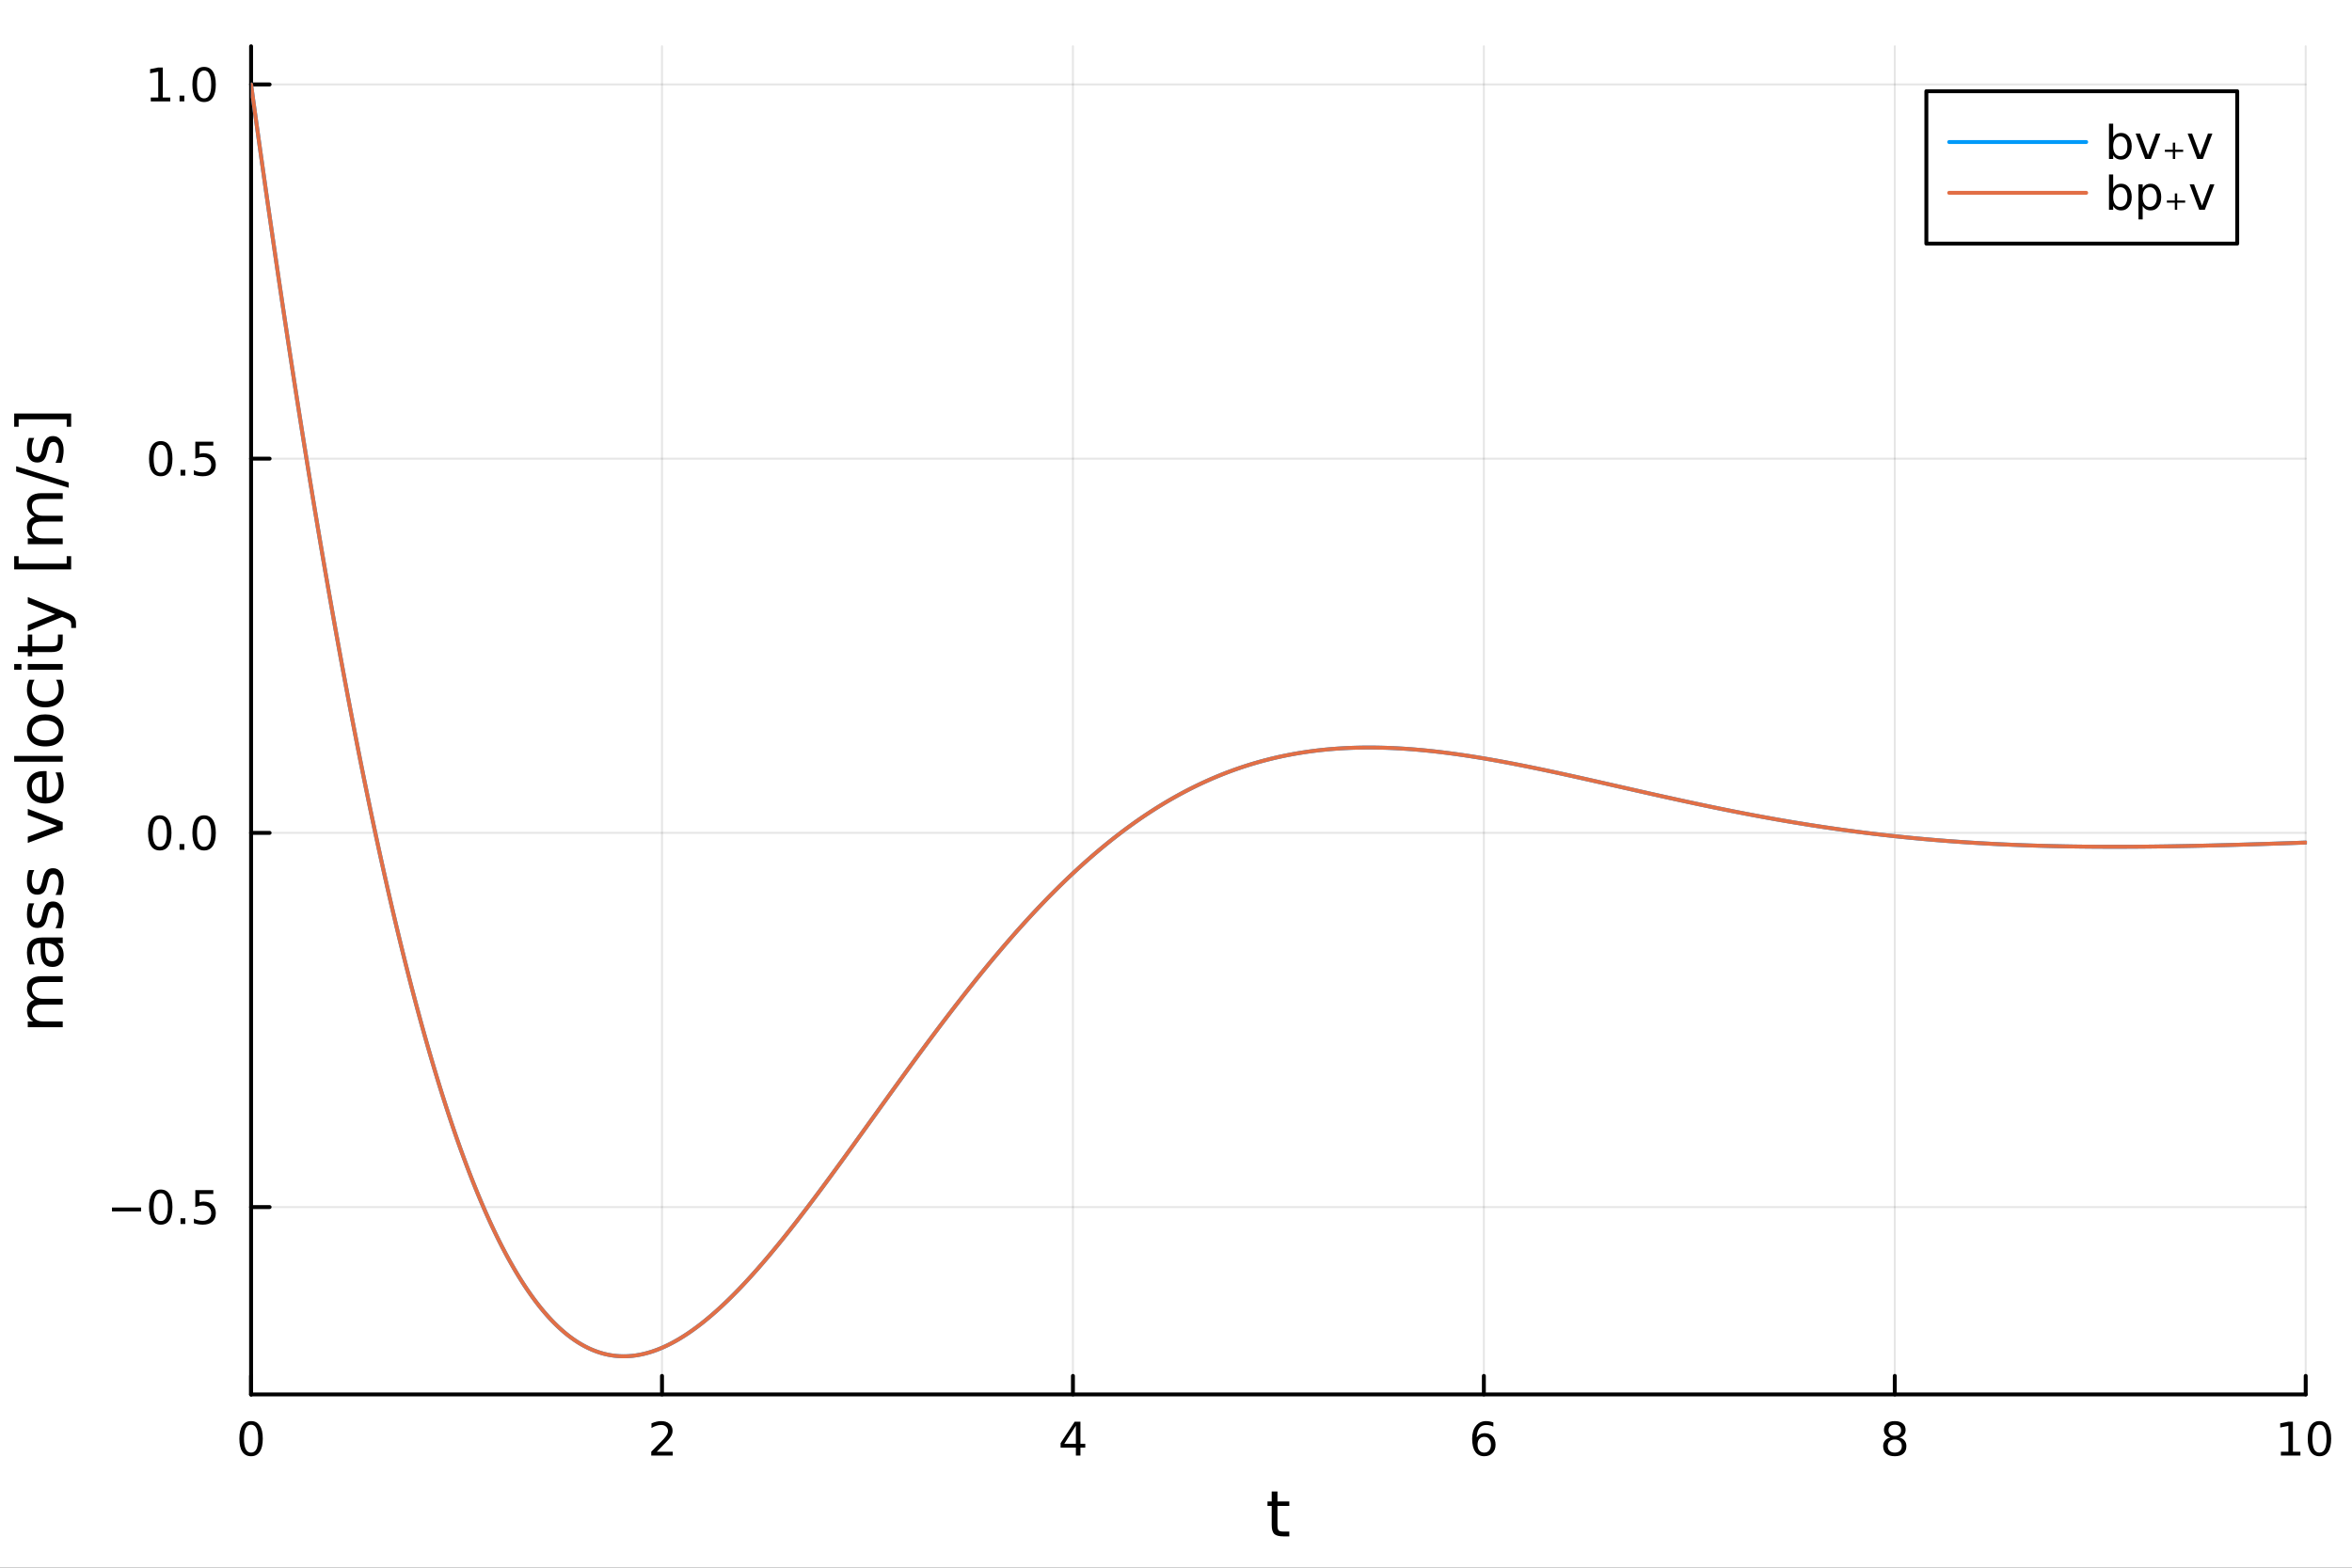 <?xml version="1.0" encoding="utf-8"?>
<svg xmlns="http://www.w3.org/2000/svg" xmlns:xlink="http://www.w3.org/1999/xlink" width="600" height="400" viewBox="0 0 2400 1600">
<rect x="0" y="0" width="2400" height="1600" fill="#333333" stroke="none"/>
<defs>
  <clipPath id="clip790">
    <rect x="0" y="0" width="2400" height="1600"/>
  </clipPath>
</defs>
<path clip-path="url(#clip790)" d="M0 1600 L2400 1600 L2400 0 L0 0  Z" fill="#ffffff" fill-rule="evenodd" fill-opacity="1"/>
<defs>
  <clipPath id="clip791">
    <rect x="480" y="0" width="1681" height="1600"/>
  </clipPath>
</defs>
<path clip-path="url(#clip790)" d="M256.209 1423.18 L2352.76 1423.18 L2352.76 47.244 L256.209 47.244  Z" fill="#ffffff" fill-rule="evenodd" fill-opacity="1"/>
<defs>
  <clipPath id="clip792">
    <rect x="256" y="47" width="2098" height="1377"/>
  </clipPath>
</defs>
<polyline clip-path="url(#clip792)" style="stroke:#000000; stroke-linecap:round; stroke-linejoin:round; stroke-width:2; stroke-opacity:0.1; fill:none" points="256.209,1423.18 256.209,47.244 "/>
<polyline clip-path="url(#clip792)" style="stroke:#000000; stroke-linecap:round; stroke-linejoin:round; stroke-width:2; stroke-opacity:0.1; fill:none" points="675.518,1423.18 675.518,47.244 "/>
<polyline clip-path="url(#clip792)" style="stroke:#000000; stroke-linecap:round; stroke-linejoin:round; stroke-width:2; stroke-opacity:0.1; fill:none" points="1094.83,1423.18 1094.83,47.244 "/>
<polyline clip-path="url(#clip792)" style="stroke:#000000; stroke-linecap:round; stroke-linejoin:round; stroke-width:2; stroke-opacity:0.1; fill:none" points="1514.14,1423.18 1514.14,47.244 "/>
<polyline clip-path="url(#clip792)" style="stroke:#000000; stroke-linecap:round; stroke-linejoin:round; stroke-width:2; stroke-opacity:0.1; fill:none" points="1933.45,1423.18 1933.45,47.244 "/>
<polyline clip-path="url(#clip792)" style="stroke:#000000; stroke-linecap:round; stroke-linejoin:round; stroke-width:2; stroke-opacity:0.1; fill:none" points="2352.76,1423.18 2352.76,47.244 "/>
<polyline clip-path="url(#clip792)" style="stroke:#000000; stroke-linecap:round; stroke-linejoin:round; stroke-width:2; stroke-opacity:0.1; fill:none" points="256.209,1231.96 2352.76,1231.96 "/>
<polyline clip-path="url(#clip792)" style="stroke:#000000; stroke-linecap:round; stroke-linejoin:round; stroke-width:2; stroke-opacity:0.1; fill:none" points="256.209,850.035 2352.76,850.035 "/>
<polyline clip-path="url(#clip792)" style="stroke:#000000; stroke-linecap:round; stroke-linejoin:round; stroke-width:2; stroke-opacity:0.1; fill:none" points="256.209,468.111 2352.76,468.111 "/>
<polyline clip-path="url(#clip792)" style="stroke:#000000; stroke-linecap:round; stroke-linejoin:round; stroke-width:2; stroke-opacity:0.1; fill:none" points="256.209,86.186 2352.76,86.186 "/>
<polyline clip-path="url(#clip790)" style="stroke:#000000; stroke-linecap:round; stroke-linejoin:round; stroke-width:4; stroke-opacity:1; fill:none" points="256.209,1423.18 2352.76,1423.18 "/>
<polyline clip-path="url(#clip790)" style="stroke:#000000; stroke-linecap:round; stroke-linejoin:round; stroke-width:4; stroke-opacity:1; fill:none" points="256.209,1423.18 256.209,1404.28 "/>
<polyline clip-path="url(#clip790)" style="stroke:#000000; stroke-linecap:round; stroke-linejoin:round; stroke-width:4; stroke-opacity:1; fill:none" points="675.518,1423.18 675.518,1404.28 "/>
<polyline clip-path="url(#clip790)" style="stroke:#000000; stroke-linecap:round; stroke-linejoin:round; stroke-width:4; stroke-opacity:1; fill:none" points="1094.83,1423.18 1094.83,1404.28 "/>
<polyline clip-path="url(#clip790)" style="stroke:#000000; stroke-linecap:round; stroke-linejoin:round; stroke-width:4; stroke-opacity:1; fill:none" points="1514.14,1423.18 1514.14,1404.28 "/>
<polyline clip-path="url(#clip790)" style="stroke:#000000; stroke-linecap:round; stroke-linejoin:round; stroke-width:4; stroke-opacity:1; fill:none" points="1933.45,1423.18 1933.45,1404.28 "/>
<polyline clip-path="url(#clip790)" style="stroke:#000000; stroke-linecap:round; stroke-linejoin:round; stroke-width:4; stroke-opacity:1; fill:none" points="2352.76,1423.18 2352.76,1404.28 "/>
<path clip-path="url(#clip790)" d="M256.209 1454.1 Q252.598 1454.1 250.769 1457.66 Q248.963 1461.2 248.963 1468.33 Q248.963 1475.44 250.769 1479.01 Q252.598 1482.55 256.209 1482.55 Q259.843 1482.55 261.648 1479.01 Q263.477 1475.44 263.477 1468.33 Q263.477 1461.2 261.648 1457.66 Q259.843 1454.1 256.209 1454.1 M256.209 1450.39 Q262.019 1450.39 265.074 1455 Q268.153 1459.58 268.153 1468.33 Q268.153 1477.06 265.074 1481.67 Q262.019 1486.25 256.209 1486.25 Q250.399 1486.25 247.32 1481.67 Q244.264 1477.06 244.264 1468.33 Q244.264 1459.58 247.32 1455 Q250.399 1450.39 256.209 1450.39 Z" fill="#000000" fill-rule="nonzero" fill-opacity="1" /><path clip-path="url(#clip790)" d="M670.171 1481.64 L686.49 1481.64 L686.49 1485.58 L664.546 1485.58 L664.546 1481.64 Q667.208 1478.89 671.791 1474.26 Q676.398 1469.61 677.578 1468.27 Q679.824 1465.74 680.703 1464.01 Q681.606 1462.25 681.606 1460.56 Q681.606 1457.8 679.662 1456.07 Q677.74 1454.33 674.638 1454.33 Q672.439 1454.33 669.986 1455.09 Q667.555 1455.86 664.777 1457.41 L664.777 1452.69 Q667.601 1451.55 670.055 1450.97 Q672.509 1450.39 674.546 1450.39 Q679.916 1450.39 683.111 1453.08 Q686.305 1455.77 686.305 1460.26 Q686.305 1462.39 685.495 1464.31 Q684.708 1466.2 682.601 1468.8 Q682.023 1469.47 678.921 1472.69 Q675.819 1475.88 670.171 1481.64 Z" fill="#000000" fill-rule="nonzero" fill-opacity="1" /><path clip-path="url(#clip790)" d="M1097.84 1455.09 L1086.03 1473.54 L1097.84 1473.54 L1097.84 1455.09 M1096.61 1451.02 L1102.49 1451.02 L1102.49 1473.54 L1107.42 1473.54 L1107.42 1477.43 L1102.49 1477.43 L1102.49 1485.58 L1097.84 1485.58 L1097.84 1477.43 L1082.24 1477.43 L1082.24 1472.92 L1096.61 1451.02 Z" fill="#000000" fill-rule="nonzero" fill-opacity="1" /><path clip-path="url(#clip790)" d="M1514.54 1466.44 Q1511.39 1466.44 1509.54 1468.59 Q1507.71 1470.74 1507.71 1474.49 Q1507.71 1478.22 1509.54 1480.39 Q1511.39 1482.55 1514.54 1482.55 Q1517.69 1482.55 1519.52 1480.39 Q1521.37 1478.22 1521.37 1474.49 Q1521.37 1470.74 1519.52 1468.59 Q1517.69 1466.44 1514.54 1466.44 M1523.82 1451.78 L1523.82 1456.04 Q1522.07 1455.21 1520.26 1454.77 Q1518.48 1454.33 1516.72 1454.33 Q1512.09 1454.33 1509.63 1457.45 Q1507.2 1460.58 1506.86 1466.9 Q1508.22 1464.89 1510.28 1463.82 Q1512.34 1462.73 1514.82 1462.73 Q1520.03 1462.73 1523.04 1465.9 Q1526.07 1469.05 1526.07 1474.49 Q1526.07 1479.82 1522.92 1483.03 Q1519.77 1486.25 1514.54 1486.25 Q1508.55 1486.25 1505.38 1481.67 Q1502.2 1477.06 1502.2 1468.33 Q1502.2 1460.14 1506.09 1455.28 Q1509.98 1450.39 1516.53 1450.39 Q1518.29 1450.39 1520.07 1450.74 Q1521.88 1451.09 1523.82 1451.78 Z" fill="#000000" fill-rule="nonzero" fill-opacity="1" /><path clip-path="url(#clip790)" d="M1933.45 1469.17 Q1930.11 1469.17 1928.19 1470.95 Q1926.29 1472.73 1926.29 1475.86 Q1926.29 1478.98 1928.19 1480.77 Q1930.11 1482.55 1933.45 1482.55 Q1936.78 1482.55 1938.7 1480.77 Q1940.62 1478.96 1940.62 1475.86 Q1940.62 1472.73 1938.7 1470.95 Q1936.8 1469.17 1933.45 1469.17 M1928.77 1467.18 Q1925.76 1466.44 1924.07 1464.38 Q1922.4 1462.32 1922.4 1459.35 Q1922.4 1455.21 1925.34 1452.8 Q1928.31 1450.39 1933.45 1450.39 Q1938.61 1450.39 1941.55 1452.8 Q1944.49 1455.21 1944.49 1459.35 Q1944.49 1462.32 1942.8 1464.38 Q1941.13 1466.44 1938.15 1467.18 Q1941.53 1467.96 1943.4 1470.26 Q1945.3 1472.55 1945.3 1475.86 Q1945.3 1480.88 1942.22 1483.57 Q1939.16 1486.25 1933.45 1486.25 Q1927.73 1486.25 1924.65 1483.57 Q1921.59 1480.88 1921.59 1475.86 Q1921.59 1472.55 1923.49 1470.26 Q1925.39 1467.96 1928.77 1467.18 M1927.06 1459.79 Q1927.06 1462.48 1928.72 1463.98 Q1930.41 1465.49 1933.45 1465.49 Q1936.46 1465.49 1938.15 1463.98 Q1939.86 1462.48 1939.86 1459.79 Q1939.86 1457.11 1938.15 1455.6 Q1936.46 1454.1 1933.45 1454.1 Q1930.41 1454.1 1928.72 1455.6 Q1927.06 1457.11 1927.06 1459.79 Z" fill="#000000" fill-rule="nonzero" fill-opacity="1" /><path clip-path="url(#clip790)" d="M2327.44 1481.64 L2335.08 1481.64 L2335.08 1455.28 L2326.77 1456.95 L2326.77 1452.69 L2335.04 1451.02 L2339.71 1451.02 L2339.71 1481.64 L2347.35 1481.64 L2347.35 1485.58 L2327.44 1485.58 L2327.44 1481.64 Z" fill="#000000" fill-rule="nonzero" fill-opacity="1" /><path clip-path="url(#clip790)" d="M2366.8 1454.1 Q2363.18 1454.1 2361.36 1457.66 Q2359.55 1461.2 2359.55 1468.33 Q2359.55 1475.44 2361.36 1479.01 Q2363.18 1482.55 2366.8 1482.55 Q2370.43 1482.55 2372.23 1479.01 Q2374.06 1475.44 2374.06 1468.33 Q2374.06 1461.2 2372.23 1457.66 Q2370.43 1454.1 2366.8 1454.1 M2366.8 1450.39 Q2372.61 1450.39 2375.66 1455 Q2378.74 1459.58 2378.74 1468.33 Q2378.74 1477.06 2375.66 1481.67 Q2372.61 1486.25 2366.8 1486.25 Q2360.99 1486.25 2357.91 1481.67 Q2354.85 1477.06 2354.85 1468.33 Q2354.85 1459.58 2357.91 1455 Q2360.99 1450.39 2366.8 1450.39 Z" fill="#000000" fill-rule="nonzero" fill-opacity="1" /><path clip-path="url(#clip790)" d="M1303.54 1522.27 L1303.54 1532.4 L1315.61 1532.4 L1315.61 1536.95 L1303.54 1536.95 L1303.54 1556.3 Q1303.54 1560.66 1304.72 1561.9 Q1305.93 1563.14 1309.59 1563.14 L1315.61 1563.14 L1315.61 1568.04 L1309.59 1568.04 Q1302.81 1568.04 1300.23 1565.53 Q1297.66 1562.98 1297.66 1556.3 L1297.66 1536.95 L1293.36 1536.95 L1293.36 1532.4 L1297.66 1532.4 L1297.66 1522.27 L1303.54 1522.27 Z" fill="#000000" fill-rule="nonzero" fill-opacity="1" /><polyline clip-path="url(#clip790)" style="stroke:#000000; stroke-linecap:round; stroke-linejoin:round; stroke-width:4; stroke-opacity:1; fill:none" points="256.209,1423.18 256.209,47.244 "/>
<polyline clip-path="url(#clip790)" style="stroke:#000000; stroke-linecap:round; stroke-linejoin:round; stroke-width:4; stroke-opacity:1; fill:none" points="256.209,1231.96 275.106,1231.96 "/>
<polyline clip-path="url(#clip790)" style="stroke:#000000; stroke-linecap:round; stroke-linejoin:round; stroke-width:4; stroke-opacity:1; fill:none" points="256.209,850.035 275.106,850.035 "/>
<polyline clip-path="url(#clip790)" style="stroke:#000000; stroke-linecap:round; stroke-linejoin:round; stroke-width:4; stroke-opacity:1; fill:none" points="256.209,468.111 275.106,468.111 "/>
<polyline clip-path="url(#clip790)" style="stroke:#000000; stroke-linecap:round; stroke-linejoin:round; stroke-width:4; stroke-opacity:1; fill:none" points="256.209,86.186 275.106,86.186 "/>
<path clip-path="url(#clip790)" d="M114.26 1232.41 L143.936 1232.41 L143.936 1236.35 L114.26 1236.35 L114.26 1232.41 Z" fill="#000000" fill-rule="nonzero" fill-opacity="1" /><path clip-path="url(#clip790)" d="M164.028 1217.76 Q160.417 1217.76 158.589 1221.32 Q156.783 1224.87 156.783 1232 Q156.783 1239.1 158.589 1242.67 Q160.417 1246.21 164.028 1246.21 Q167.663 1246.21 169.468 1242.67 Q171.297 1239.1 171.297 1232 Q171.297 1224.87 169.468 1221.32 Q167.663 1217.76 164.028 1217.76 M164.028 1214.06 Q169.839 1214.06 172.894 1218.66 Q175.973 1223.25 175.973 1232 Q175.973 1240.72 172.894 1245.33 Q169.839 1249.91 164.028 1249.91 Q158.218 1249.91 155.14 1245.33 Q152.084 1240.72 152.084 1232 Q152.084 1223.25 155.14 1218.66 Q158.218 1214.06 164.028 1214.06 Z" fill="#000000" fill-rule="nonzero" fill-opacity="1" /><path clip-path="url(#clip790)" d="M184.19 1243.36 L189.075 1243.36 L189.075 1249.24 L184.19 1249.24 L184.19 1243.36 Z" fill="#000000" fill-rule="nonzero" fill-opacity="1" /><path clip-path="url(#clip790)" d="M199.306 1214.68 L217.662 1214.68 L217.662 1218.62 L203.588 1218.62 L203.588 1227.09 Q204.607 1226.74 205.625 1226.58 Q206.644 1226.39 207.662 1226.39 Q213.449 1226.39 216.829 1229.56 Q220.209 1232.74 220.209 1238.15 Q220.209 1243.73 216.736 1246.83 Q213.264 1249.91 206.945 1249.91 Q204.769 1249.91 202.5 1249.54 Q200.255 1249.17 197.848 1248.43 L197.848 1243.73 Q199.931 1244.87 202.153 1245.42 Q204.375 1245.98 206.852 1245.98 Q210.857 1245.98 213.195 1243.87 Q215.533 1241.76 215.533 1238.15 Q215.533 1234.54 213.195 1232.43 Q210.857 1230.33 206.852 1230.33 Q204.977 1230.33 203.102 1230.75 Q201.25 1231.16 199.306 1232.04 L199.306 1214.68 Z" fill="#000000" fill-rule="nonzero" fill-opacity="1" /><path clip-path="url(#clip790)" d="M163.033 835.834 Q159.422 835.834 157.593 839.399 Q155.788 842.941 155.788 850.07 Q155.788 857.177 157.593 860.741 Q159.422 864.283 163.033 864.283 Q166.667 864.283 168.473 860.741 Q170.302 857.177 170.302 850.07 Q170.302 842.941 168.473 839.399 Q166.667 835.834 163.033 835.834 M163.033 832.13 Q168.843 832.13 171.899 836.737 Q174.977 841.32 174.977 850.07 Q174.977 858.797 171.899 863.403 Q168.843 867.987 163.033 867.987 Q157.223 867.987 154.144 863.403 Q151.089 858.797 151.089 850.07 Q151.089 841.32 154.144 836.737 Q157.223 832.13 163.033 832.13 Z" fill="#000000" fill-rule="nonzero" fill-opacity="1" /><path clip-path="url(#clip790)" d="M183.195 861.436 L188.079 861.436 L188.079 867.315 L183.195 867.315 L183.195 861.436 Z" fill="#000000" fill-rule="nonzero" fill-opacity="1" /><path clip-path="url(#clip790)" d="M208.264 835.834 Q204.653 835.834 202.824 839.399 Q201.019 842.941 201.019 850.07 Q201.019 857.177 202.824 860.741 Q204.653 864.283 208.264 864.283 Q211.899 864.283 213.704 860.741 Q215.533 857.177 215.533 850.07 Q215.533 842.941 213.704 839.399 Q211.899 835.834 208.264 835.834 M208.264 832.13 Q214.074 832.13 217.13 836.737 Q220.209 841.32 220.209 850.07 Q220.209 858.797 217.13 863.403 Q214.074 867.987 208.264 867.987 Q202.454 867.987 199.375 863.403 Q196.32 858.797 196.32 850.07 Q196.32 841.32 199.375 836.737 Q202.454 832.13 208.264 832.13 Z" fill="#000000" fill-rule="nonzero" fill-opacity="1" /><path clip-path="url(#clip790)" d="M164.028 453.909 Q160.417 453.909 158.589 457.474 Q156.783 461.016 156.783 468.145 Q156.783 475.252 158.589 478.817 Q160.417 482.358 164.028 482.358 Q167.663 482.358 169.468 478.817 Q171.297 475.252 171.297 468.145 Q171.297 461.016 169.468 457.474 Q167.663 453.909 164.028 453.909 M164.028 450.206 Q169.839 450.206 172.894 454.812 Q175.973 459.395 175.973 468.145 Q175.973 476.872 172.894 481.479 Q169.839 486.062 164.028 486.062 Q158.218 486.062 155.14 481.479 Q152.084 476.872 152.084 468.145 Q152.084 459.395 155.14 454.812 Q158.218 450.206 164.028 450.206 Z" fill="#000000" fill-rule="nonzero" fill-opacity="1" /><path clip-path="url(#clip790)" d="M184.19 479.511 L189.075 479.511 L189.075 485.391 L184.19 485.391 L184.19 479.511 Z" fill="#000000" fill-rule="nonzero" fill-opacity="1" /><path clip-path="url(#clip790)" d="M199.306 450.831 L217.662 450.831 L217.662 454.766 L203.588 454.766 L203.588 463.238 Q204.607 462.891 205.625 462.729 Q206.644 462.543 207.662 462.543 Q213.449 462.543 216.829 465.715 Q220.209 468.886 220.209 474.303 Q220.209 479.881 216.736 482.983 Q213.264 486.062 206.945 486.062 Q204.769 486.062 202.5 485.691 Q200.255 485.321 197.848 484.58 L197.848 479.881 Q199.931 481.016 202.153 481.571 Q204.375 482.127 206.852 482.127 Q210.857 482.127 213.195 480.02 Q215.533 477.914 215.533 474.303 Q215.533 470.692 213.195 468.585 Q210.857 466.479 206.852 466.479 Q204.977 466.479 203.102 466.895 Q201.25 467.312 199.306 468.192 L199.306 450.831 Z" fill="#000000" fill-rule="nonzero" fill-opacity="1" /><path clip-path="url(#clip790)" d="M153.843 99.531 L161.482 99.531 L161.482 73.165 L153.172 74.832 L153.172 70.572 L161.436 68.906 L166.112 68.906 L166.112 99.531 L173.751 99.531 L173.751 103.466 L153.843 103.466 L153.843 99.531 Z" fill="#000000" fill-rule="nonzero" fill-opacity="1" /><path clip-path="url(#clip790)" d="M183.195 97.586 L188.079 97.586 L188.079 103.466 L183.195 103.466 L183.195 97.586 Z" fill="#000000" fill-rule="nonzero" fill-opacity="1" /><path clip-path="url(#clip790)" d="M208.264 71.984 Q204.653 71.984 202.824 75.549 Q201.019 79.091 201.019 86.22 Q201.019 93.327 202.824 96.892 Q204.653 100.433 208.264 100.433 Q211.899 100.433 213.704 96.892 Q215.533 93.327 215.533 86.22 Q215.533 79.091 213.704 75.549 Q211.899 71.984 208.264 71.984 M208.264 68.281 Q214.074 68.281 217.13 72.887 Q220.209 77.47 220.209 86.22 Q220.209 94.947 217.13 99.554 Q214.074 104.137 208.264 104.137 Q202.454 104.137 199.375 99.554 Q196.32 94.947 196.32 86.22 Q196.32 77.47 199.375 72.887 Q202.454 68.281 208.264 68.281 Z" fill="#000000" fill-rule="nonzero" fill-opacity="1" /><path clip-path="url(#clip790)" d="M35.199 1020.4 Q31.253 1018.2 29.375 1015.14 Q27.497 1012.09 27.497 1007.95 Q27.497 1002.38 31.412 999.357 Q35.295 996.333 42.488 996.333 L64.004 996.333 L64.004 1002.22 L42.679 1002.22 Q37.555 1002.22 35.072 1004.04 Q32.589 1005.85 32.589 1009.57 Q32.589 1014.13 35.613 1016.77 Q38.637 1019.41 43.857 1019.41 L64.004 1019.41 L64.004 1025.3 L42.679 1025.3 Q37.523 1025.3 35.072 1027.11 Q32.589 1028.93 32.589 1032.71 Q32.589 1037.2 35.645 1039.84 Q38.669 1042.48 43.857 1042.48 L64.004 1042.48 L64.004 1048.37 L28.356 1048.37 L28.356 1042.48 L33.894 1042.48 Q30.616 1040.48 29.056 1037.68 Q27.497 1034.88 27.497 1031.03 Q27.497 1027.14 29.47 1024.44 Q31.444 1021.7 35.199 1020.4 Z" fill="#000000" fill-rule="nonzero" fill-opacity="1" /><path clip-path="url(#clip790)" d="M46.085 968.451 Q46.085 975.549 47.708 978.286 Q49.331 981.024 53.246 981.024 Q56.365 981.024 58.211 978.987 Q60.026 976.918 60.026 973.385 Q60.026 968.515 56.588 965.587 Q53.119 962.627 47.39 962.627 L46.085 962.627 L46.085 968.451 M43.666 956.77 L64.004 956.77 L64.004 962.627 L58.593 962.627 Q61.84 964.632 63.399 967.624 Q64.927 970.616 64.927 974.944 Q64.927 980.419 61.872 983.665 Q58.784 986.88 53.628 986.88 Q47.612 986.88 44.557 982.87 Q41.501 978.828 41.501 970.839 L41.501 962.627 L40.928 962.627 Q36.886 962.627 34.69 965.3 Q32.462 967.942 32.462 972.748 Q32.462 975.804 33.194 978.7 Q33.926 981.597 35.39 984.27 L29.98 984.27 Q28.738 981.056 28.133 978.032 Q27.497 975.008 27.497 972.144 Q27.497 964.409 31.507 960.59 Q35.518 956.77 43.666 956.77 Z" fill="#000000" fill-rule="nonzero" fill-opacity="1" /><path clip-path="url(#clip790)" d="M29.407 921.982 L34.945 921.982 Q33.672 924.464 33.035 927.138 Q32.398 929.812 32.398 932.676 Q32.398 937.037 33.735 939.233 Q35.072 941.397 37.746 941.397 Q39.783 941.397 40.96 939.838 Q42.106 938.278 43.157 933.567 L43.602 931.562 Q44.939 925.324 47.39 922.714 Q49.809 920.072 54.169 920.072 Q59.134 920.072 62.031 924.019 Q64.927 927.934 64.927 934.809 Q64.927 937.673 64.354 940.792 Q63.813 943.88 62.699 947.317 L56.652 947.317 Q58.339 944.071 59.198 940.92 Q60.026 937.769 60.026 934.681 Q60.026 930.544 58.625 928.316 Q57.193 926.088 54.615 926.088 Q52.228 926.088 50.955 927.711 Q49.681 929.302 48.504 934.745 L48.026 936.782 Q46.88 942.225 44.525 944.644 Q42.138 947.063 38 947.063 Q32.971 947.063 30.234 943.498 Q27.497 939.933 27.497 933.376 Q27.497 930.13 27.974 927.265 Q28.452 924.401 29.407 921.982 Z" fill="#000000" fill-rule="nonzero" fill-opacity="1" /><path clip-path="url(#clip790)" d="M29.407 888.021 L34.945 888.021 Q33.672 890.503 33.035 893.177 Q32.398 895.851 32.398 898.715 Q32.398 903.076 33.735 905.272 Q35.072 907.436 37.746 907.436 Q39.783 907.436 40.96 905.877 Q42.106 904.317 43.157 899.606 L43.602 897.601 Q44.939 891.363 47.39 888.753 Q49.809 886.111 54.169 886.111 Q59.134 886.111 62.031 890.058 Q64.927 893.973 64.927 900.848 Q64.927 903.712 64.354 906.831 Q63.813 909.919 62.699 913.356 L56.652 913.356 Q58.339 910.11 59.198 906.959 Q60.026 903.808 60.026 900.72 Q60.026 896.583 58.625 894.355 Q57.193 892.127 54.615 892.127 Q52.228 892.127 50.955 893.75 Q49.681 895.341 48.504 900.784 L48.026 902.821 Q46.88 908.264 44.525 910.683 Q42.138 913.102 38 913.102 Q32.971 913.102 30.234 909.537 Q27.497 905.972 27.497 899.415 Q27.497 896.169 27.974 893.304 Q28.452 890.44 29.407 888.021 Z" fill="#000000" fill-rule="nonzero" fill-opacity="1" /><path clip-path="url(#clip790)" d="M28.356 860.266 L28.356 854.06 L58.275 842.92 L28.356 831.78 L28.356 825.573 L64.004 838.941 L64.004 846.898 L28.356 860.266 Z" fill="#000000" fill-rule="nonzero" fill-opacity="1" /><path clip-path="url(#clip790)" d="M44.716 786.997 L47.581 786.997 L47.581 813.924 Q53.628 813.542 56.811 810.295 Q59.962 807.017 59.962 801.193 Q59.962 797.819 59.134 794.668 Q58.307 791.485 56.652 788.366 L62.19 788.366 Q63.527 791.517 64.227 794.827 Q64.927 798.137 64.927 801.543 Q64.927 810.073 59.962 815.07 Q54.997 820.035 46.53 820.035 Q37.777 820.035 32.653 815.324 Q27.497 810.582 27.497 802.561 Q27.497 795.368 32.144 791.198 Q36.759 786.997 44.716 786.997 M42.997 792.853 Q38.191 792.917 35.327 795.559 Q32.462 798.169 32.462 802.497 Q32.462 807.399 35.231 810.359 Q38 813.287 43.029 813.733 L42.997 792.853 Z" fill="#000000" fill-rule="nonzero" fill-opacity="1" /><path clip-path="url(#clip790)" d="M14.479 777.385 L14.479 771.528 L64.004 771.528 L64.004 777.385 L14.479 777.385 Z" fill="#000000" fill-rule="nonzero" fill-opacity="1" /><path clip-path="url(#clip790)" d="M32.462 745.461 Q32.462 750.171 36.154 752.909 Q39.815 755.646 46.212 755.646 Q52.609 755.646 56.302 752.94 Q59.962 750.203 59.962 745.461 Q59.962 740.782 56.27 738.045 Q52.578 735.307 46.212 735.307 Q39.878 735.307 36.186 738.045 Q32.462 740.782 32.462 745.461 M27.497 745.461 Q27.497 737.822 32.462 733.461 Q37.427 729.101 46.212 729.101 Q54.965 729.101 59.962 733.461 Q64.927 737.822 64.927 745.461 Q64.927 753.131 59.962 757.492 Q54.965 761.821 46.212 761.821 Q37.427 761.821 32.462 757.492 Q27.497 753.131 27.497 745.461 Z" fill="#000000" fill-rule="nonzero" fill-opacity="1" /><path clip-path="url(#clip790)" d="M29.725 693.739 L35.199 693.739 Q33.831 696.222 33.162 698.736 Q32.462 701.219 32.462 703.765 Q32.462 709.463 36.09 712.614 Q39.687 715.765 46.212 715.765 Q52.737 715.765 56.365 712.614 Q59.962 709.463 59.962 703.765 Q59.962 701.219 59.294 698.736 Q58.593 696.222 57.225 693.739 L62.636 693.739 Q63.781 696.19 64.354 698.832 Q64.927 701.442 64.927 704.402 Q64.927 712.455 59.866 717.197 Q54.806 721.939 46.212 721.939 Q37.491 721.939 32.494 717.165 Q27.497 712.359 27.497 704.02 Q27.497 701.315 28.07 698.736 Q28.611 696.158 29.725 693.739 Z" fill="#000000" fill-rule="nonzero" fill-opacity="1" /><path clip-path="url(#clip790)" d="M28.356 683.554 L28.356 677.698 L64.004 677.698 L64.004 683.554 L28.356 683.554 M14.479 683.554 L14.479 677.698 L21.895 677.698 L21.895 683.554 L14.479 683.554 Z" fill="#000000" fill-rule="nonzero" fill-opacity="1" /><path clip-path="url(#clip790)" d="M18.235 659.651 L28.356 659.651 L28.356 647.588 L32.908 647.588 L32.908 659.651 L52.259 659.651 Q56.62 659.651 57.861 658.473 Q59.103 657.264 59.103 653.604 L59.103 647.588 L64.004 647.588 L64.004 653.604 Q64.004 660.383 61.49 662.961 Q58.943 665.539 52.259 665.539 L32.908 665.539 L32.908 669.836 L28.356 669.836 L28.356 665.539 L18.235 665.539 L18.235 659.651 Z" fill="#000000" fill-rule="nonzero" fill-opacity="1" /><path clip-path="url(#clip790)" d="M67.314 625.053 Q73.68 627.536 75.622 629.891 Q77.563 632.247 77.563 636.193 L77.563 640.872 L72.662 640.872 L72.662 637.435 Q72.662 635.016 71.516 633.679 Q70.37 632.342 66.105 630.719 L63.431 629.669 L28.356 644.087 L28.356 637.88 L56.238 626.74 L28.356 615.6 L28.356 609.394 L67.314 625.053 Z" fill="#000000" fill-rule="nonzero" fill-opacity="1" /><path clip-path="url(#clip790)" d="M14.479 581.13 L14.479 567.635 L19.03 567.635 L19.03 575.274 L68.046 575.274 L68.046 567.635 L72.598 567.635 L72.598 581.13 L14.479 581.13 Z" fill="#000000" fill-rule="nonzero" fill-opacity="1" /><path clip-path="url(#clip790)" d="M35.199 527.403 Q31.253 525.207 29.375 522.152 Q27.497 519.096 27.497 514.959 Q27.497 509.389 31.412 506.365 Q35.295 503.341 42.488 503.341 L64.004 503.341 L64.004 509.229 L42.679 509.229 Q37.555 509.229 35.072 511.044 Q32.589 512.858 32.589 516.582 Q32.589 521.133 35.613 523.775 Q38.637 526.417 43.857 526.417 L64.004 526.417 L64.004 532.305 L42.679 532.305 Q37.523 532.305 35.072 534.119 Q32.589 535.934 32.589 539.721 Q32.589 544.209 35.645 546.851 Q38.669 549.492 43.857 549.492 L64.004 549.492 L64.004 555.381 L28.356 555.381 L28.356 549.492 L33.894 549.492 Q30.616 547.487 29.056 544.686 Q27.497 541.885 27.497 538.034 Q27.497 534.151 29.47 531.446 Q31.444 528.708 35.199 527.403 Z" fill="#000000" fill-rule="nonzero" fill-opacity="1" /><path clip-path="url(#clip790)" d="M16.484 481.252 L16.484 475.841 L70.052 492.392 L70.052 497.803 L16.484 481.252 Z" fill="#000000" fill-rule="nonzero" fill-opacity="1" /><path clip-path="url(#clip790)" d="M29.407 446.973 L34.945 446.973 Q33.672 449.455 33.035 452.129 Q32.398 454.803 32.398 457.667 Q32.398 462.028 33.735 464.224 Q35.072 466.388 37.746 466.388 Q39.783 466.388 40.96 464.829 Q42.106 463.269 43.157 458.558 L43.602 456.553 Q44.939 450.315 47.39 447.705 Q49.809 445.063 54.169 445.063 Q59.134 445.063 62.031 449.01 Q64.927 452.925 64.927 459.8 Q64.927 462.664 64.354 465.783 Q63.813 468.871 62.699 472.308 L56.652 472.308 Q58.339 469.062 59.198 465.911 Q60.026 462.76 60.026 459.672 Q60.026 455.535 58.625 453.307 Q57.193 451.079 54.615 451.079 Q52.228 451.079 50.955 452.702 Q49.681 454.293 48.504 459.736 L48.026 461.773 Q46.88 467.216 44.525 469.635 Q42.138 472.054 38 472.054 Q32.971 472.054 30.234 468.489 Q27.497 464.924 27.497 458.367 Q27.497 455.121 27.974 452.256 Q28.452 449.392 29.407 446.973 Z" fill="#000000" fill-rule="nonzero" fill-opacity="1" /><path clip-path="url(#clip790)" d="M14.479 422.051 L72.598 422.051 L72.598 435.546 L68.046 435.546 L68.046 427.939 L19.03 427.939 L19.03 435.546 L14.479 435.546 L14.479 422.051 Z" fill="#000000" fill-rule="nonzero" fill-opacity="1" /><polyline clip-path="url(#clip792)" style="stroke:#009af9; stroke-linecap:round; stroke-linejoin:round; stroke-width:4; stroke-opacity:1; fill:none" points="256.209,86.186 258.307,101.44 260.406,116.616 262.505,131.715 264.603,146.735 266.702,161.675 268.801,176.535 270.899,191.314 272.998,206.012 275.096,220.628 277.195,235.16 279.294,249.61 281.392,263.975 283.491,278.255 285.59,292.451 287.688,306.56 289.787,320.584 291.886,334.52 293.984,348.369 296.083,362.13 298.182,375.802 300.28,389.386 302.379,402.88 304.478,416.285 306.576,429.599 308.675,442.823 310.773,455.955 312.872,468.996 314.971,481.945 317.069,494.802 319.168,507.566 321.267,520.237 323.365,532.815 325.464,545.299 327.563,557.689 329.661,569.985 331.76,582.187 333.859,594.293 335.957,606.305 338.056,618.221 340.154,630.041 342.253,641.766 344.352,653.395 346.45,664.927 348.549,676.363 350.648,687.703 352.746,698.946 354.845,710.092 356.944,721.14 359.042,732.092 361.141,742.946 363.24,753.703 365.338,764.362 367.437,774.924 369.536,785.388 371.634,795.754 373.733,806.023 375.831,816.193 377.93,826.266 380.029,836.24 382.127,846.117 384.226,855.896 386.325,865.576 388.423,875.159 390.522,884.644 392.621,894.031 394.719,903.319 396.818,912.511 398.917,921.604 401.015,930.6 403.114,939.498 405.213,948.298 407.311,957.001 409.41,965.607 411.508,974.115 413.607,982.527 415.706,990.841 417.804,999.058 419.903,1007.18 422.002,1015.2 424.1,1023.13 426.199,1030.96 428.298,1038.7 430.396,1046.34 432.495,1053.88 434.594,1061.33 436.692,1068.68 438.791,1075.94 440.89,1083.11 442.988,1090.17 445.087,1097.15 447.185,1104.03 449.284,1110.82 451.383,1117.51 453.481,1124.11 455.58,1130.62 457.679,1137.03 459.777,1143.35 461.876,1149.58 463.975,1155.72 466.073,1161.76 468.172,1167.72 470.271,1173.58 472.369,1179.35 474.468,1185.04 476.566,1190.63 478.665,1196.13 480.764,1201.54 482.862,1206.87 484.961,1212.1 487.06,1217.25 489.158,1222.31 491.257,1227.28 493.356,1232.17 495.454,1236.97 497.553,1241.68 499.652,1246.3 501.75,1250.85 503.849,1255.3 505.948,1259.67 508.046,1263.96 510.145,1268.16 512.243,1272.28 514.342,1276.31 516.441,1280.27 518.539,1284.14 520.638,1287.92 522.737,1291.63 524.835,1295.26 526.934,1298.8 529.033,1302.27 531.131,1305.66 533.23,1308.96 535.329,1312.19 537.427,1315.34 539.526,1318.41 541.625,1321.41 543.723,1324.33 545.822,1327.17 547.92,1329.93 550.019,1332.62 552.118,1335.24 554.216,1337.78 556.315,1340.25 558.414,1342.64 560.512,1344.96 562.611,1347.21 564.71,1349.39 566.808,1351.49 568.907,1353.53 571.006,1355.49 573.104,1357.38 575.203,1359.21 577.301,1360.96 579.4,1362.65 581.499,1364.27 583.597,1365.82 585.696,1367.31 587.795,1368.72 589.893,1370.08 591.992,1371.36 594.091,1372.59 596.189,1373.74 598.288,1374.84 600.387,1375.87 602.485,1376.84 604.584,1377.74 606.683,1378.59 608.781,1379.37 610.88,1380.09 612.978,1380.76 615.077,1381.36 617.176,1381.91 619.274,1382.39 621.373,1382.82 623.472,1383.19 625.57,1383.5 627.669,1383.76 629.768,1383.96 631.866,1384.11 633.965,1384.2 636.064,1384.24 638.162,1384.22 640.261,1384.15 642.36,1384.03 644.458,1383.86 646.557,1383.63 648.655,1383.36 650.754,1383.03 652.853,1382.65 654.951,1382.23 657.05,1381.75 659.149,1381.23 661.247,1380.66 663.346,1380.04 665.445,1379.38 667.543,1378.67 669.642,1377.91 671.741,1377.11 673.839,1376.26 675.938,1375.37 678.036,1374.44 680.135,1373.46 682.234,1372.44 684.332,1371.38 686.431,1370.28 688.53,1369.13 690.628,1367.95 692.727,1366.73 694.826,1365.46 696.924,1364.16 699.023,1362.82 701.122,1361.45 703.22,1360.03 705.319,1358.58 707.418,1357.09 709.516,1355.57 711.615,1354.01 713.713,1352.41 715.812,1350.79 717.911,1349.13 720.009,1347.43 722.108,1345.7 724.207,1343.94 726.305,1342.15 728.404,1340.33 730.503,1338.48 732.601,1336.59 734.7,1334.68 736.799,1332.74 738.897,1330.76 740.996,1328.76 743.095,1326.74 745.193,1324.68 747.292,1322.6 749.39,1320.49 751.489,1318.36 753.588,1316.2 755.686,1314.02 757.785,1311.81 759.884,1309.57 761.982,1307.32 764.081,1305.04 766.18,1302.73 768.278,1300.41 770.377,1298.06 772.476,1295.7 774.574,1293.31 776.673,1290.9 778.771,1288.47 780.87,1286.02 782.969,1283.55 785.067,1281.07 787.166,1278.56 789.265,1276.04 791.363,1273.5 793.462,1270.95 795.561,1268.37 797.659,1265.79 799.758,1263.18 801.857,1260.56 803.955,1257.93 806.054,1255.28 808.153,1252.61 810.251,1249.94 812.35,1247.25 814.448,1244.55 816.547,1241.83 818.646,1239.1 820.744,1236.36 822.843,1233.61 824.942,1230.85 827.04,1228.08 829.139,1225.3 831.238,1222.51 833.336,1219.71 835.435,1216.9 837.534,1214.08 839.632,1211.26 841.731,1208.42 843.83,1205.58 845.928,1202.73 848.027,1199.88 850.125,1197.01 852.224,1194.15 854.323,1191.27 856.421,1188.39 858.52,1185.51 860.619,1182.62 862.717,1179.73 864.816,1176.83 866.915,1173.93 869.013,1171.02 871.112,1168.12 873.211,1165.2 875.309,1162.29 877.408,1159.38 879.506,1156.46 881.605,1153.54 883.704,1150.62 885.802,1147.7 887.901,1144.78 890,1141.86 892.098,1138.94 894.197,1136.02 896.296,1133.1 898.394,1130.18 900.493,1127.26 902.592,1124.34 904.69,1121.43 906.789,1118.51 908.888,1115.6 910.986,1112.7 913.085,1109.79 915.183,1106.89 917.282,1103.99 919.381,1101.09 921.479,1098.2 923.578,1095.31 925.677,1092.43 927.775,1089.55 929.874,1086.68 931.973,1083.81 934.071,1080.94 936.17,1078.08 938.269,1075.23 940.367,1072.38 942.466,1069.54 944.565,1066.71 946.663,1063.88 948.762,1061.06 950.86,1058.25 952.959,1055.44 955.058,1052.64 957.156,1049.85 959.255,1047.07 961.354,1044.29 963.452,1041.53 965.551,1038.77 967.65,1036.02 969.748,1033.28 971.847,1030.55 973.946,1027.82 976.044,1025.11 978.143,1022.41 980.241,1019.71 982.34,1017.03 984.439,1014.35 986.537,1011.69 988.636,1009.04 990.735,1006.39 992.833,1003.76 994.932,1001.14 997.031,998.53 999.129,995.931 1001.23,993.343 1003.33,990.767 1005.43,988.203 1007.52,985.65 1009.62,983.109 1011.72,980.58 1013.82,978.064 1015.92,975.56 1018.02,973.068 1020.12,970.588 1022.21,968.122 1024.31,965.668 1026.41,963.227 1028.51,960.799 1030.61,958.384 1032.71,955.983 1034.81,953.595 1036.9,951.22 1039,948.859 1041.1,946.511 1043.2,944.178 1045.3,941.858 1047.4,939.552 1049.5,937.26 1051.6,934.982 1053.69,932.719 1055.79,930.47 1057.89,928.235 1059.99,926.014 1062.09,923.809 1064.19,921.617 1066.29,919.441 1068.38,917.279 1070.48,915.132 1072.58,913 1074.68,910.883 1076.78,908.781 1078.88,906.694 1080.98,904.622 1083.08,902.566 1085.17,900.524 1087.27,898.498 1089.37,896.487 1091.47,894.492 1093.57,892.512 1095.67,890.548 1097.77,888.599 1099.86,886.665 1101.96,884.748 1104.06,882.845 1106.16,880.959 1108.26,879.088 1110.36,877.233 1112.46,875.394 1114.55,873.571 1116.65,871.763 1118.75,869.971 1120.85,868.195 1122.95,866.435 1125.05,864.691 1127.15,862.963 1129.25,861.251 1131.34,859.554 1133.44,857.874 1135.54,856.209 1137.64,854.561 1139.74,852.928 1141.84,851.312 1143.94,849.711 1146.03,848.127 1148.13,846.558 1150.23,845.005 1152.33,843.469 1154.43,841.948 1156.53,840.443 1158.63,838.954 1160.73,837.481 1162.82,836.024 1164.92,834.583 1167.02,833.158 1169.12,831.749 1171.22,830.355 1173.32,828.978 1175.42,827.616 1177.51,826.27 1179.61,824.94 1181.71,823.625 1183.81,822.326 1185.91,821.043 1188.01,819.776 1190.11,818.524 1192.2,817.288 1194.3,816.068 1196.4,814.863 1198.5,813.673 1200.6,812.499 1202.7,811.34 1204.8,810.197 1206.9,809.069 1208.99,807.957 1211.09,806.86 1213.19,805.778 1215.29,804.711 1217.39,803.659 1219.49,802.623 1221.59,801.601 1223.68,800.595 1225.78,799.603 1227.88,798.626 1229.98,797.665 1232.08,796.718 1234.18,795.785 1236.28,794.868 1238.37,793.965 1240.47,793.076 1242.57,792.203 1244.67,791.343 1246.77,790.498 1248.87,789.668 1250.97,788.852 1253.07,788.049 1255.16,787.262 1257.26,786.488 1259.36,785.728 1261.46,784.982 1263.56,784.25 1265.66,783.532 1267.76,782.828 1269.85,782.138 1271.95,781.461 1274.05,780.798 1276.15,780.148 1278.25,779.511 1280.35,778.888 1282.45,778.279 1284.55,777.682 1286.64,777.099 1288.74,776.529 1290.84,775.972 1292.94,775.427 1295.04,774.896 1297.14,774.377 1299.24,773.871 1301.33,773.378 1303.43,772.898 1305.53,772.429 1307.63,771.973 1309.73,771.53 1311.83,771.099 1313.93,770.68 1316.02,770.272 1318.12,769.877 1320.22,769.494 1322.32,769.123 1324.42,768.764 1326.52,768.416 1328.62,768.08 1330.72,767.755 1332.81,767.442 1334.91,767.14 1337.01,766.849 1339.11,766.57 1341.21,766.302 1343.31,766.044 1345.41,765.798 1347.5,765.562 1349.6,765.338 1351.7,765.124 1353.8,764.92 1355.9,764.727 1358,764.545 1360.1,764.372 1362.2,764.21 1364.29,764.059 1366.39,763.917 1368.49,763.785 1370.59,763.664 1372.69,763.552 1374.79,763.449 1376.89,763.357 1378.98,763.274 1381.08,763.2 1383.18,763.136 1385.28,763.081 1387.38,763.036 1389.48,762.999 1391.58,762.972 1393.67,762.953 1395.77,762.944 1397.87,762.943 1399.97,762.951 1402.07,762.967 1404.17,762.992 1406.27,763.026 1408.37,763.067 1410.46,763.117 1412.56,763.176 1414.66,763.242 1416.76,763.316 1418.86,763.398 1420.96,763.488 1423.06,763.586 1425.15,763.691 1427.25,763.804 1429.35,763.925 1431.45,764.052 1433.55,764.187 1435.65,764.33 1437.75,764.479 1439.84,764.635 1441.94,764.799 1444.04,764.969 1446.14,765.146 1448.24,765.33 1450.34,765.52 1452.44,765.717 1454.54,765.921 1456.63,766.13 1458.73,766.346 1460.83,766.568 1462.93,766.797 1465.03,767.031 1467.13,767.271 1469.23,767.517 1471.32,767.769 1473.42,768.027 1475.52,768.29 1477.62,768.559 1479.72,768.833 1481.82,769.113 1483.92,769.397 1486.02,769.687 1488.11,769.983 1490.21,770.283 1492.31,770.588 1494.41,770.898 1496.51,771.213 1498.61,771.532 1500.71,771.856 1502.8,772.185 1504.9,772.518 1507,772.856 1509.1,773.198 1511.2,773.544 1513.3,773.895 1515.4,774.249 1517.49,774.608 1519.59,774.97 1521.69,775.337 1523.79,775.707 1525.89,776.081 1527.99,776.458 1530.09,776.839 1532.19,777.224 1534.28,777.612 1536.38,778.003 1538.48,778.398 1540.58,778.796 1542.68,779.197 1544.78,779.601 1546.88,780.008 1548.97,780.418 1551.07,780.831 1553.17,781.247 1555.27,781.665 1557.37,782.086 1559.47,782.51 1561.57,782.936 1563.67,783.365 1565.76,783.796 1567.86,784.229 1569.96,784.664 1572.06,785.102 1574.16,785.542 1576.26,785.984 1578.36,786.428 1580.45,786.873 1582.55,787.321 1584.65,787.77 1586.75,788.222 1588.85,788.674 1590.95,789.129 1593.05,789.585 1595.14,790.042 1597.24,790.501 1599.34,790.961 1601.44,791.423 1603.54,791.886 1605.64,792.35 1607.74,792.815 1609.84,793.281 1611.93,793.748 1614.03,794.216 1616.13,794.685 1618.23,795.155 1620.33,795.626 1622.43,796.097 1624.53,796.57 1626.62,797.042 1628.72,797.516 1630.82,797.989 1632.92,798.464 1635.02,798.939 1637.12,799.414 1639.22,799.889 1641.31,800.365 1643.41,800.841 1645.51,801.317 1647.61,801.793 1649.71,802.269 1651.81,802.745 1653.91,803.222 1656.01,803.698 1658.1,804.174 1660.2,804.65 1662.3,805.125 1664.4,805.601 1666.5,806.076 1668.6,806.55 1670.7,807.025 1672.79,807.499 1674.89,807.972 1676.99,808.445 1679.09,808.917 1681.19,809.389 1683.29,809.86 1685.39,810.331 1687.49,810.8 1689.58,811.269 1691.68,811.737 1693.78,812.205 1695.88,812.671 1697.98,813.136 1700.08,813.601 1702.18,814.064 1704.27,814.527 1706.37,814.988 1708.47,815.449 1710.57,815.908 1712.67,816.366 1714.77,816.823 1716.87,817.278 1718.96,817.732 1721.06,818.185 1723.16,818.637 1725.26,819.087 1727.36,819.536 1729.46,819.984 1731.56,820.43 1733.66,820.874 1735.75,821.317 1737.85,821.758 1739.95,822.198 1742.05,822.637 1744.15,823.073 1746.25,823.508 1748.35,823.941 1750.44,824.373 1752.54,824.803 1754.64,825.231 1756.74,825.657 1758.84,826.082 1760.94,826.504 1763.04,826.925 1765.14,827.344 1767.23,827.761 1769.33,828.176 1771.43,828.589 1773.53,829 1775.63,829.409 1777.73,829.816 1779.83,830.221 1781.92,830.624 1784.02,831.025 1786.12,831.424 1788.22,831.82 1790.32,832.215 1792.42,832.607 1794.52,832.997 1796.61,833.385 1798.71,833.771 1800.81,834.155 1802.91,834.536 1805.01,834.915 1807.11,835.292 1809.21,835.667 1811.31,836.039 1813.4,836.409 1815.5,836.777 1817.6,837.142 1819.7,837.505 1821.8,837.865 1823.9,838.224 1826,838.579 1828.09,838.933 1830.19,839.284 1832.29,839.632 1834.39,839.978 1836.49,840.322 1838.59,840.663 1840.69,841.002 1842.78,841.338 1844.88,841.672 1846.98,842.004 1849.08,842.332 1851.18,842.659 1853.28,842.982 1855.38,843.304 1857.48,843.622 1859.57,843.939 1861.67,844.252 1863.77,844.563 1865.87,844.872 1867.97,845.178 1870.07,845.481 1872.17,845.782 1874.26,846.081 1876.36,846.376 1878.46,846.67 1880.56,846.96 1882.66,847.248 1884.76,847.533 1886.86,847.816 1888.96,848.096 1891.05,848.374 1893.15,848.649 1895.25,848.921 1897.35,849.191 1899.45,849.458 1901.55,849.723 1903.65,849.985 1905.74,850.244 1907.84,850.501 1909.94,850.755 1912.04,851.007 1914.14,851.256 1916.24,851.502 1918.34,851.746 1920.43,851.987 1922.53,852.226 1924.63,852.462 1926.73,852.695 1928.83,852.926 1930.93,853.154 1933.03,853.38 1935.13,853.603 1937.22,853.823 1939.32,854.041 1941.42,854.256 1943.52,854.469 1945.62,854.679 1947.72,854.887 1949.82,855.092 1951.91,855.295 1954.01,855.495 1956.11,855.692 1958.21,855.887 1960.31,856.079 1962.41,856.269 1964.51,856.457 1966.61,856.642 1968.7,856.824 1970.8,857.004 1972.9,857.181 1975,857.356 1977.1,857.529 1979.2,857.698 1981.3,857.866 1983.39,858.031 1985.49,858.194 1987.59,858.354 1989.69,858.512 1991.79,858.667 1993.89,858.82 1995.99,858.97 1998.08,859.119 2000.18,859.264 2002.28,859.408 2004.38,859.549 2006.48,859.688 2008.58,859.824 2010.68,859.958 2012.78,860.09 2014.87,860.219 2016.97,860.346 2019.07,860.471 2021.17,860.593 2023.27,860.713 2025.37,860.831 2027.47,860.947 2029.56,861.061 2031.66,861.172 2033.76,861.281 2035.86,861.388 2037.96,861.492 2040.06,861.595 2042.16,861.695 2044.25,861.793 2046.35,861.889 2048.45,861.983 2050.55,862.074 2052.65,862.164 2054.75,862.252 2056.85,862.337 2058.95,862.42 2061.04,862.501 2063.14,862.581 2065.24,862.658 2067.34,862.733 2069.44,862.806 2071.54,862.877 2073.64,862.946 2075.73,863.013 2077.83,863.079 2079.93,863.142 2082.03,863.203 2084.13,863.262 2086.23,863.32 2088.33,863.375 2090.43,863.429 2092.52,863.481 2094.62,863.531 2096.72,863.579 2098.82,863.625 2100.92,863.67 2103.02,863.712 2105.12,863.753 2107.21,863.792 2109.31,863.83 2111.41,863.865 2113.51,863.899 2115.61,863.931 2117.71,863.962 2119.81,863.99 2121.9,864.017 2124,864.043 2126.1,864.067 2128.2,864.089 2130.3,864.109 2132.4,864.128 2134.5,864.145 2136.6,864.161 2138.69,864.175 2140.79,864.188 2142.89,864.199 2144.99,864.208 2147.09,864.217 2149.19,864.223 2151.29,864.228 2153.38,864.232 2155.48,864.234 2157.58,864.235 2159.68,864.234 2161.78,864.232 2163.88,864.228 2165.98,864.223 2168.08,864.217 2170.17,864.209 2172.27,864.2 2174.37,864.19 2176.47,864.179 2178.57,864.166 2180.67,864.152 2182.77,864.136 2184.86,864.119 2186.96,864.101 2189.06,864.082 2191.16,864.062 2193.26,864.04 2195.36,864.018 2197.46,863.994 2199.55,863.969 2201.65,863.943 2203.75,863.915 2205.85,863.887 2207.95,863.857 2210.05,863.827 2212.15,863.795 2214.25,863.762 2216.34,863.728 2218.44,863.694 2220.54,863.658 2222.64,863.621 2224.74,863.583 2226.84,863.544 2228.94,863.505 2231.03,863.464 2233.13,863.422 2235.23,863.38 2237.33,863.336 2239.43,863.292 2241.53,863.247 2243.63,863.201 2245.72,863.154 2247.82,863.106 2249.92,863.057 2252.02,863.008 2254.12,862.958 2256.22,862.907 2258.32,862.855 2260.42,862.802 2262.51,862.749 2264.61,862.695 2266.71,862.64 2268.81,862.585 2270.91,862.529 2273.01,862.472 2275.11,862.414 2277.2,862.356 2279.3,862.297 2281.4,862.238 2283.5,862.178 2285.6,862.117 2287.7,862.055 2289.8,861.994 2291.9,861.931 2293.99,861.868 2296.09,861.804 2298.19,861.74 2300.29,861.676 2302.39,861.61 2304.49,861.545 2306.59,861.479 2308.68,861.412 2310.78,861.345 2312.88,861.277 2314.98,861.209 2317.08,861.141 2319.18,861.072 2321.28,861.003 2323.37,860.933 2325.47,860.863 2327.57,860.792 2329.67,860.721 2331.77,860.65 2333.87,860.579 2335.97,860.507 2338.07,860.434 2340.16,860.362 2342.26,860.289 2344.36,860.216 2346.46,860.142 2348.56,860.069 2350.66,859.995 2352.76,859.92 "/>
<polyline clip-path="url(#clip792)" style="stroke:#e26f46; stroke-linecap:round; stroke-linejoin:round; stroke-width:4; stroke-opacity:1; fill:none" points="256.209,86.186 258.307,101.44 260.406,116.616 262.505,131.715 264.603,146.735 266.702,161.675 268.801,176.535 270.899,191.314 272.998,206.012 275.096,220.628 277.195,235.16 279.294,249.61 281.392,263.975 283.491,278.255 285.59,292.451 287.688,306.56 289.787,320.584 291.886,334.52 293.984,348.369 296.083,362.13 298.182,375.802 300.28,389.386 302.379,402.88 304.478,416.285 306.576,429.599 308.675,442.823 310.773,455.955 312.872,468.996 314.971,481.945 317.069,494.802 319.168,507.566 321.267,520.237 323.365,532.815 325.464,545.299 327.563,557.689 329.661,569.985 331.76,582.187 333.859,594.293 335.957,606.305 338.056,618.221 340.154,630.041 342.253,641.766 344.352,653.395 346.45,664.927 348.549,676.363 350.648,687.703 352.746,698.946 354.845,710.092 356.944,721.14 359.042,732.092 361.141,742.946 363.24,753.703 365.338,764.362 367.437,774.924 369.536,785.388 371.634,795.754 373.733,806.023 375.831,816.193 377.93,826.266 380.029,836.24 382.127,846.117 384.226,855.896 386.325,865.576 388.423,875.159 390.522,884.644 392.621,894.031 394.719,903.319 396.818,912.511 398.917,921.604 401.015,930.6 403.114,939.498 405.213,948.298 407.311,957.001 409.41,965.607 411.508,974.115 413.607,982.527 415.706,990.841 417.804,999.058 419.903,1007.18 422.002,1015.2 424.1,1023.13 426.199,1030.96 428.298,1038.7 430.396,1046.34 432.495,1053.88 434.594,1061.33 436.692,1068.68 438.791,1075.94 440.89,1083.11 442.988,1090.17 445.087,1097.15 447.185,1104.03 449.284,1110.82 451.383,1117.51 453.481,1124.11 455.58,1130.62 457.679,1137.03 459.777,1143.35 461.876,1149.58 463.975,1155.72 466.073,1161.76 468.172,1167.72 470.271,1173.58 472.369,1179.35 474.468,1185.04 476.566,1190.63 478.665,1196.13 480.764,1201.54 482.862,1206.87 484.961,1212.1 487.06,1217.25 489.158,1222.31 491.257,1227.28 493.356,1232.17 495.454,1236.97 497.553,1241.68 499.652,1246.3 501.75,1250.85 503.849,1255.3 505.948,1259.67 508.046,1263.96 510.145,1268.16 512.243,1272.28 514.342,1276.31 516.441,1280.27 518.539,1284.14 520.638,1287.92 522.737,1291.63 524.835,1295.26 526.934,1298.8 529.033,1302.27 531.131,1305.66 533.23,1308.96 535.329,1312.19 537.427,1315.34 539.526,1318.41 541.625,1321.41 543.723,1324.33 545.822,1327.17 547.92,1329.93 550.019,1332.62 552.118,1335.24 554.216,1337.78 556.315,1340.25 558.414,1342.64 560.512,1344.96 562.611,1347.21 564.71,1349.39 566.808,1351.49 568.907,1353.53 571.006,1355.49 573.104,1357.38 575.203,1359.21 577.301,1360.96 579.4,1362.65 581.499,1364.27 583.597,1365.82 585.696,1367.31 587.795,1368.72 589.893,1370.08 591.992,1371.36 594.091,1372.59 596.189,1373.74 598.288,1374.84 600.387,1375.87 602.485,1376.84 604.584,1377.74 606.683,1378.59 608.781,1379.37 610.88,1380.09 612.978,1380.76 615.077,1381.36 617.176,1381.91 619.274,1382.39 621.373,1382.82 623.472,1383.19 625.57,1383.5 627.669,1383.76 629.768,1383.96 631.866,1384.11 633.965,1384.2 636.064,1384.24 638.162,1384.22 640.261,1384.15 642.36,1384.03 644.458,1383.86 646.557,1383.63 648.655,1383.36 650.754,1383.03 652.853,1382.65 654.951,1382.23 657.05,1381.75 659.149,1381.23 661.247,1380.66 663.346,1380.04 665.445,1379.38 667.543,1378.67 669.642,1377.91 671.741,1377.11 673.839,1376.26 675.938,1375.37 678.036,1374.44 680.135,1373.46 682.234,1372.44 684.332,1371.38 686.431,1370.28 688.53,1369.13 690.628,1367.95 692.727,1366.73 694.826,1365.46 696.924,1364.16 699.023,1362.82 701.122,1361.45 703.22,1360.03 705.319,1358.58 707.418,1357.09 709.516,1355.57 711.615,1354.01 713.713,1352.41 715.812,1350.79 717.911,1349.13 720.009,1347.43 722.108,1345.7 724.207,1343.94 726.305,1342.15 728.404,1340.33 730.503,1338.48 732.601,1336.59 734.7,1334.68 736.799,1332.74 738.897,1330.76 740.996,1328.76 743.095,1326.74 745.193,1324.68 747.292,1322.6 749.39,1320.49 751.489,1318.36 753.588,1316.2 755.686,1314.02 757.785,1311.81 759.884,1309.57 761.982,1307.32 764.081,1305.04 766.18,1302.73 768.278,1300.41 770.377,1298.06 772.476,1295.7 774.574,1293.31 776.673,1290.9 778.771,1288.47 780.87,1286.02 782.969,1283.55 785.067,1281.07 787.166,1278.56 789.265,1276.04 791.363,1273.5 793.462,1270.95 795.561,1268.37 797.659,1265.79 799.758,1263.18 801.857,1260.56 803.955,1257.93 806.054,1255.28 808.153,1252.61 810.251,1249.94 812.35,1247.25 814.448,1244.55 816.547,1241.83 818.646,1239.1 820.744,1236.36 822.843,1233.61 824.942,1230.85 827.04,1228.08 829.139,1225.3 831.238,1222.51 833.336,1219.71 835.435,1216.9 837.534,1214.08 839.632,1211.26 841.731,1208.42 843.83,1205.58 845.928,1202.73 848.027,1199.88 850.125,1197.01 852.224,1194.15 854.323,1191.27 856.421,1188.39 858.52,1185.51 860.619,1182.62 862.717,1179.73 864.816,1176.83 866.915,1173.93 869.013,1171.02 871.112,1168.12 873.211,1165.2 875.309,1162.29 877.408,1159.38 879.506,1156.46 881.605,1153.54 883.704,1150.62 885.802,1147.7 887.901,1144.78 890,1141.86 892.098,1138.94 894.197,1136.02 896.296,1133.1 898.394,1130.18 900.493,1127.26 902.592,1124.34 904.69,1121.43 906.789,1118.51 908.888,1115.6 910.986,1112.7 913.085,1109.79 915.183,1106.89 917.282,1103.99 919.381,1101.09 921.479,1098.2 923.578,1095.31 925.677,1092.43 927.775,1089.55 929.874,1086.68 931.973,1083.81 934.071,1080.94 936.17,1078.08 938.269,1075.23 940.367,1072.38 942.466,1069.54 944.565,1066.71 946.663,1063.88 948.762,1061.06 950.86,1058.25 952.959,1055.44 955.058,1052.64 957.156,1049.85 959.255,1047.07 961.354,1044.29 963.452,1041.53 965.551,1038.77 967.65,1036.02 969.748,1033.28 971.847,1030.55 973.946,1027.82 976.044,1025.11 978.143,1022.41 980.241,1019.71 982.34,1017.03 984.439,1014.35 986.537,1011.69 988.636,1009.04 990.735,1006.39 992.833,1003.76 994.932,1001.14 997.031,998.53 999.129,995.931 1001.23,993.343 1003.33,990.767 1005.43,988.203 1007.52,985.65 1009.62,983.109 1011.72,980.58 1013.82,978.064 1015.92,975.56 1018.02,973.068 1020.12,970.588 1022.21,968.122 1024.31,965.668 1026.41,963.227 1028.51,960.799 1030.61,958.384 1032.71,955.983 1034.81,953.595 1036.9,951.22 1039,948.859 1041.1,946.511 1043.2,944.178 1045.3,941.858 1047.4,939.552 1049.5,937.26 1051.6,934.982 1053.69,932.719 1055.79,930.47 1057.89,928.235 1059.99,926.014 1062.09,923.809 1064.19,921.617 1066.29,919.441 1068.38,917.279 1070.48,915.132 1072.58,913 1074.68,910.883 1076.78,908.781 1078.88,906.694 1080.98,904.622 1083.08,902.566 1085.17,900.524 1087.27,898.498 1089.37,896.487 1091.47,894.492 1093.57,892.512 1095.67,890.548 1097.77,888.599 1099.86,886.665 1101.96,884.748 1104.06,882.845 1106.16,880.959 1108.26,879.088 1110.36,877.233 1112.46,875.394 1114.55,873.571 1116.65,871.763 1118.75,869.971 1120.85,868.195 1122.95,866.435 1125.05,864.691 1127.15,862.963 1129.25,861.251 1131.34,859.554 1133.44,857.874 1135.54,856.209 1137.64,854.561 1139.74,852.928 1141.84,851.312 1143.94,849.711 1146.03,848.127 1148.13,846.558 1150.23,845.005 1152.33,843.469 1154.43,841.948 1156.53,840.443 1158.63,838.954 1160.73,837.481 1162.82,836.024 1164.92,834.583 1167.02,833.158 1169.12,831.749 1171.22,830.355 1173.32,828.978 1175.42,827.616 1177.51,826.27 1179.61,824.94 1181.71,823.625 1183.81,822.326 1185.91,821.043 1188.01,819.776 1190.11,818.524 1192.2,817.288 1194.3,816.068 1196.4,814.863 1198.5,813.673 1200.6,812.499 1202.7,811.34 1204.8,810.197 1206.9,809.069 1208.99,807.957 1211.09,806.86 1213.19,805.778 1215.29,804.711 1217.39,803.659 1219.49,802.623 1221.59,801.601 1223.68,800.595 1225.78,799.603 1227.88,798.626 1229.98,797.665 1232.08,796.718 1234.18,795.785 1236.28,794.868 1238.37,793.965 1240.47,793.076 1242.57,792.203 1244.67,791.343 1246.77,790.498 1248.87,789.668 1250.97,788.852 1253.07,788.049 1255.16,787.262 1257.26,786.488 1259.36,785.728 1261.46,784.982 1263.56,784.25 1265.66,783.532 1267.76,782.828 1269.85,782.138 1271.95,781.461 1274.05,780.798 1276.15,780.148 1278.25,779.511 1280.35,778.888 1282.45,778.279 1284.55,777.682 1286.64,777.099 1288.74,776.529 1290.84,775.972 1292.94,775.427 1295.04,774.896 1297.14,774.377 1299.24,773.871 1301.33,773.378 1303.43,772.898 1305.53,772.429 1307.63,771.973 1309.73,771.53 1311.83,771.099 1313.93,770.68 1316.02,770.272 1318.12,769.877 1320.22,769.494 1322.32,769.123 1324.42,768.764 1326.52,768.416 1328.62,768.08 1330.72,767.755 1332.81,767.442 1334.91,767.14 1337.01,766.849 1339.11,766.57 1341.21,766.302 1343.31,766.044 1345.41,765.798 1347.5,765.562 1349.6,765.338 1351.7,765.124 1353.8,764.92 1355.9,764.727 1358,764.545 1360.1,764.372 1362.2,764.21 1364.29,764.059 1366.39,763.917 1368.49,763.785 1370.59,763.664 1372.69,763.552 1374.79,763.449 1376.89,763.357 1378.98,763.274 1381.08,763.2 1383.18,763.136 1385.28,763.081 1387.38,763.036 1389.48,762.999 1391.58,762.972 1393.67,762.953 1395.77,762.944 1397.87,762.943 1399.97,762.951 1402.07,762.967 1404.17,762.992 1406.27,763.026 1408.37,763.067 1410.46,763.117 1412.56,763.176 1414.66,763.242 1416.76,763.316 1418.86,763.398 1420.96,763.488 1423.06,763.586 1425.15,763.691 1427.25,763.804 1429.35,763.925 1431.45,764.052 1433.55,764.187 1435.65,764.33 1437.75,764.479 1439.84,764.635 1441.94,764.799 1444.04,764.969 1446.14,765.146 1448.24,765.33 1450.34,765.52 1452.44,765.717 1454.54,765.921 1456.63,766.13 1458.73,766.346 1460.83,766.568 1462.93,766.797 1465.03,767.031 1467.13,767.271 1469.23,767.517 1471.32,767.769 1473.42,768.027 1475.52,768.29 1477.62,768.559 1479.72,768.833 1481.82,769.113 1483.92,769.397 1486.02,769.687 1488.11,769.983 1490.21,770.283 1492.31,770.588 1494.41,770.898 1496.51,771.213 1498.61,771.532 1500.71,771.856 1502.8,772.185 1504.9,772.518 1507,772.856 1509.1,773.198 1511.2,773.544 1513.3,773.895 1515.4,774.249 1517.49,774.608 1519.59,774.97 1521.69,775.337 1523.79,775.707 1525.89,776.081 1527.99,776.458 1530.09,776.839 1532.19,777.224 1534.28,777.612 1536.38,778.003 1538.48,778.398 1540.58,778.796 1542.68,779.197 1544.78,779.601 1546.88,780.008 1548.97,780.418 1551.07,780.831 1553.17,781.247 1555.27,781.665 1557.37,782.086 1559.47,782.51 1561.57,782.936 1563.67,783.365 1565.76,783.796 1567.86,784.229 1569.96,784.664 1572.06,785.102 1574.16,785.542 1576.26,785.984 1578.36,786.428 1580.45,786.873 1582.55,787.321 1584.65,787.77 1586.75,788.222 1588.85,788.674 1590.95,789.129 1593.05,789.585 1595.14,790.042 1597.24,790.501 1599.34,790.961 1601.44,791.423 1603.54,791.886 1605.64,792.35 1607.74,792.815 1609.84,793.281 1611.93,793.748 1614.03,794.216 1616.13,794.685 1618.23,795.155 1620.33,795.626 1622.43,796.097 1624.53,796.57 1626.62,797.042 1628.72,797.516 1630.82,797.989 1632.92,798.464 1635.02,798.939 1637.12,799.414 1639.22,799.889 1641.31,800.365 1643.41,800.841 1645.51,801.317 1647.61,801.793 1649.71,802.269 1651.81,802.745 1653.91,803.222 1656.01,803.698 1658.1,804.174 1660.2,804.65 1662.3,805.125 1664.4,805.601 1666.5,806.076 1668.6,806.55 1670.7,807.025 1672.79,807.499 1674.89,807.972 1676.99,808.445 1679.09,808.917 1681.19,809.389 1683.29,809.86 1685.39,810.331 1687.49,810.8 1689.58,811.269 1691.68,811.737 1693.78,812.205 1695.88,812.671 1697.98,813.136 1700.08,813.601 1702.18,814.064 1704.27,814.527 1706.37,814.988 1708.47,815.449 1710.57,815.908 1712.67,816.366 1714.77,816.823 1716.87,817.278 1718.96,817.732 1721.06,818.185 1723.16,818.637 1725.26,819.087 1727.36,819.536 1729.46,819.984 1731.56,820.43 1733.66,820.874 1735.75,821.317 1737.85,821.758 1739.95,822.198 1742.05,822.637 1744.15,823.073 1746.25,823.508 1748.35,823.941 1750.44,824.373 1752.54,824.803 1754.64,825.231 1756.74,825.657 1758.84,826.082 1760.94,826.504 1763.04,826.925 1765.14,827.344 1767.23,827.761 1769.33,828.176 1771.43,828.589 1773.53,829 1775.63,829.409 1777.73,829.816 1779.83,830.221 1781.92,830.624 1784.02,831.025 1786.12,831.424 1788.22,831.82 1790.32,832.215 1792.42,832.607 1794.52,832.997 1796.61,833.385 1798.71,833.771 1800.81,834.155 1802.91,834.536 1805.01,834.915 1807.11,835.292 1809.21,835.667 1811.31,836.039 1813.4,836.409 1815.5,836.777 1817.6,837.142 1819.7,837.505 1821.8,837.865 1823.9,838.224 1826,838.579 1828.09,838.933 1830.19,839.284 1832.29,839.632 1834.39,839.978 1836.49,840.322 1838.59,840.663 1840.69,841.002 1842.78,841.338 1844.88,841.672 1846.98,842.004 1849.08,842.332 1851.18,842.659 1853.28,842.982 1855.38,843.304 1857.48,843.622 1859.57,843.939 1861.67,844.252 1863.77,844.563 1865.87,844.872 1867.97,845.178 1870.07,845.481 1872.17,845.782 1874.26,846.081 1876.36,846.376 1878.46,846.67 1880.56,846.96 1882.66,847.248 1884.76,847.533 1886.86,847.816 1888.96,848.096 1891.05,848.374 1893.15,848.649 1895.25,848.921 1897.35,849.191 1899.45,849.458 1901.55,849.723 1903.65,849.985 1905.74,850.244 1907.84,850.501 1909.94,850.755 1912.04,851.007 1914.14,851.256 1916.24,851.502 1918.34,851.746 1920.43,851.987 1922.53,852.226 1924.63,852.462 1926.73,852.695 1928.83,852.926 1930.93,853.154 1933.03,853.38 1935.13,853.603 1937.22,853.823 1939.32,854.041 1941.42,854.256 1943.52,854.469 1945.62,854.679 1947.72,854.887 1949.82,855.092 1951.91,855.295 1954.01,855.495 1956.11,855.692 1958.21,855.887 1960.31,856.079 1962.41,856.269 1964.51,856.457 1966.61,856.642 1968.7,856.824 1970.8,857.004 1972.9,857.181 1975,857.356 1977.1,857.529 1979.2,857.698 1981.3,857.866 1983.39,858.031 1985.49,858.194 1987.59,858.354 1989.69,858.512 1991.79,858.667 1993.89,858.82 1995.99,858.97 1998.08,859.119 2000.18,859.264 2002.28,859.408 2004.38,859.549 2006.48,859.688 2008.58,859.824 2010.68,859.958 2012.78,860.09 2014.87,860.219 2016.97,860.346 2019.07,860.471 2021.17,860.593 2023.27,860.713 2025.37,860.831 2027.47,860.947 2029.56,861.061 2031.66,861.172 2033.76,861.281 2035.86,861.388 2037.96,861.492 2040.06,861.595 2042.16,861.695 2044.25,861.793 2046.35,861.889 2048.45,861.983 2050.55,862.074 2052.65,862.164 2054.75,862.252 2056.85,862.337 2058.95,862.42 2061.04,862.501 2063.14,862.581 2065.24,862.658 2067.34,862.733 2069.44,862.806 2071.54,862.877 2073.64,862.946 2075.73,863.013 2077.83,863.079 2079.93,863.142 2082.03,863.203 2084.13,863.262 2086.23,863.32 2088.33,863.375 2090.43,863.429 2092.52,863.481 2094.62,863.531 2096.72,863.579 2098.82,863.625 2100.92,863.67 2103.02,863.712 2105.12,863.753 2107.21,863.792 2109.31,863.83 2111.41,863.865 2113.51,863.899 2115.61,863.931 2117.71,863.962 2119.81,863.99 2121.9,864.017 2124,864.043 2126.1,864.067 2128.2,864.089 2130.3,864.109 2132.4,864.128 2134.5,864.145 2136.6,864.161 2138.69,864.175 2140.79,864.188 2142.89,864.199 2144.99,864.208 2147.09,864.217 2149.19,864.223 2151.29,864.228 2153.38,864.232 2155.48,864.234 2157.58,864.235 2159.68,864.234 2161.78,864.232 2163.88,864.228 2165.98,864.223 2168.08,864.217 2170.17,864.209 2172.27,864.2 2174.37,864.19 2176.47,864.179 2178.57,864.166 2180.67,864.152 2182.77,864.136 2184.86,864.119 2186.96,864.101 2189.06,864.082 2191.16,864.062 2193.26,864.04 2195.36,864.018 2197.46,863.994 2199.55,863.969 2201.65,863.943 2203.75,863.915 2205.85,863.887 2207.95,863.857 2210.05,863.827 2212.15,863.795 2214.25,863.762 2216.34,863.728 2218.44,863.694 2220.54,863.658 2222.64,863.621 2224.74,863.583 2226.84,863.544 2228.94,863.505 2231.03,863.464 2233.13,863.422 2235.23,863.38 2237.33,863.336 2239.43,863.292 2241.53,863.247 2243.63,863.201 2245.72,863.154 2247.82,863.106 2249.92,863.057 2252.02,863.008 2254.12,862.958 2256.22,862.907 2258.32,862.855 2260.42,862.802 2262.51,862.749 2264.61,862.695 2266.71,862.64 2268.81,862.585 2270.91,862.529 2273.01,862.472 2275.11,862.414 2277.2,862.356 2279.3,862.297 2281.4,862.238 2283.5,862.178 2285.6,862.117 2287.7,862.055 2289.8,861.994 2291.9,861.931 2293.99,861.868 2296.09,861.804 2298.19,861.74 2300.29,861.676 2302.39,861.61 2304.49,861.545 2306.59,861.479 2308.68,861.412 2310.78,861.345 2312.88,861.277 2314.98,861.209 2317.08,861.141 2319.18,861.072 2321.28,861.003 2323.37,860.933 2325.47,860.863 2327.57,860.792 2329.67,860.721 2331.77,860.65 2333.87,860.579 2335.97,860.507 2338.07,860.434 2340.16,860.362 2342.26,860.289 2344.36,860.216 2346.46,860.142 2348.56,860.069 2350.66,859.995 2352.76,859.92 "/>
<path clip-path="url(#clip790)" d="M1965.67 248.629 L2282.87 248.629 L2282.87 93.109 L1965.67 93.109  Z" fill="#ffffff" fill-rule="evenodd" fill-opacity="1"/>
<polyline clip-path="url(#clip790)" style="stroke:#000000; stroke-linecap:round; stroke-linejoin:round; stroke-width:4; stroke-opacity:1; fill:none" points="1965.67,248.629 2282.87,248.629 2282.87,93.109 1965.67,93.109 1965.67,248.629 "/>
<polyline clip-path="url(#clip790)" style="stroke:#009af9; stroke-linecap:round; stroke-linejoin:round; stroke-width:4; stroke-opacity:1; fill:none" points="1988.97,144.949 2128.74,144.949 "/>
<path clip-path="url(#clip790)" d="M2170.8 149.289 Q2170.8 144.59 2168.86 141.928 Q2166.94 139.243 2163.56 139.243 Q2160.18 139.243 2158.23 141.928 Q2156.31 144.59 2156.31 149.289 Q2156.31 153.988 2158.23 156.673 Q2160.18 159.335 2163.56 159.335 Q2166.94 159.335 2168.86 156.673 Q2170.8 153.988 2170.8 149.289 M2156.31 140.238 Q2157.66 137.923 2159.69 136.812 Q2161.75 135.678 2164.6 135.678 Q2169.32 135.678 2172.26 139.428 Q2175.22 143.178 2175.22 149.289 Q2175.22 155.4 2172.26 159.15 Q2169.32 162.9 2164.6 162.9 Q2161.75 162.9 2159.69 161.789 Q2157.66 160.655 2156.31 158.34 L2156.31 162.229 L2152.03 162.229 L2152.03 126.21 L2156.31 126.21 L2156.31 140.238 Z" fill="#000000" fill-rule="nonzero" fill-opacity="1" /><path clip-path="url(#clip790)" d="M2179.23 136.303 L2183.74 136.303 L2191.84 158.062 L2199.95 136.303 L2204.46 136.303 L2194.74 162.229 L2188.95 162.229 L2179.23 136.303 Z" fill="#000000" fill-rule="nonzero" fill-opacity="1" /><path clip-path="url(#clip790)" d="M2219.6 145.585 L2219.6 152.807 L2227.72 152.807 L2227.72 155.006 L2219.6 155.006 L2219.6 162.229 L2217.17 162.229 L2217.17 155.006 L2209.04 155.006 L2209.04 152.807 L2217.17 152.807 L2217.17 145.585 L2219.6 145.585 Z" fill="#000000" fill-rule="nonzero" fill-opacity="1" /><path clip-path="url(#clip790)" d="M2232.31 136.303 L2236.82 136.303 L2244.92 158.062 L2253.03 136.303 L2257.54 136.303 L2247.82 162.229 L2242.03 162.229 L2232.31 136.303 Z" fill="#000000" fill-rule="nonzero" fill-opacity="1" /><polyline clip-path="url(#clip790)" style="stroke:#e26f46; stroke-linecap:round; stroke-linejoin:round; stroke-width:4; stroke-opacity:1; fill:none" points="1988.97,196.789 2128.74,196.789 "/>
<path clip-path="url(#clip790)" d="M2170.8 201.129 Q2170.8 196.43 2168.86 193.768 Q2166.94 191.083 2163.56 191.083 Q2160.18 191.083 2158.23 193.768 Q2156.31 196.43 2156.31 201.129 Q2156.31 205.828 2158.23 208.513 Q2160.18 211.175 2163.56 211.175 Q2166.94 211.175 2168.86 208.513 Q2170.8 205.828 2170.8 201.129 M2156.31 192.078 Q2157.66 189.763 2159.69 188.652 Q2161.75 187.518 2164.6 187.518 Q2169.32 187.518 2172.26 191.268 Q2175.22 195.018 2175.22 201.129 Q2175.22 207.24 2172.26 210.99 Q2169.32 214.74 2164.6 214.74 Q2161.75 214.74 2159.69 213.629 Q2157.66 212.495 2156.31 210.18 L2156.31 214.069 L2152.03 214.069 L2152.03 178.05 L2156.31 178.05 L2156.31 192.078 Z" fill="#000000" fill-rule="nonzero" fill-opacity="1" /><path clip-path="url(#clip790)" d="M2186.41 210.18 L2186.41 223.93 L2182.12 223.93 L2182.12 188.143 L2186.41 188.143 L2186.41 192.078 Q2187.75 189.763 2189.78 188.652 Q2191.84 187.518 2194.69 187.518 Q2199.41 187.518 2202.35 191.268 Q2205.32 195.018 2205.32 201.129 Q2205.32 207.24 2202.35 210.99 Q2199.41 214.74 2194.69 214.74 Q2191.84 214.74 2189.78 213.629 Q2187.75 212.495 2186.41 210.18 M2200.9 201.129 Q2200.9 196.43 2198.95 193.768 Q2197.03 191.083 2193.65 191.083 Q2190.27 191.083 2188.33 193.768 Q2186.41 196.43 2186.41 201.129 Q2186.41 205.828 2188.33 208.513 Q2190.27 211.175 2193.65 211.175 Q2197.03 211.175 2198.95 208.513 Q2200.9 205.828 2200.9 201.129 Z" fill="#000000" fill-rule="nonzero" fill-opacity="1" /><path clip-path="url(#clip790)" d="M2221.64 197.425 L2221.64 204.647 L2229.76 204.647 L2229.76 206.846 L2221.64 206.846 L2221.64 214.069 L2219.21 214.069 L2219.21 206.846 L2211.08 206.846 L2211.08 204.647 L2219.21 204.647 L2219.21 197.425 L2221.64 197.425 Z" fill="#000000" fill-rule="nonzero" fill-opacity="1" /><path clip-path="url(#clip790)" d="M2234.34 188.143 L2238.86 188.143 L2246.96 209.902 L2255.06 188.143 L2259.58 188.143 L2249.85 214.069 L2244.07 214.069 L2234.34 188.143 Z" fill="#000000" fill-rule="nonzero" fill-opacity="1" /></svg>
